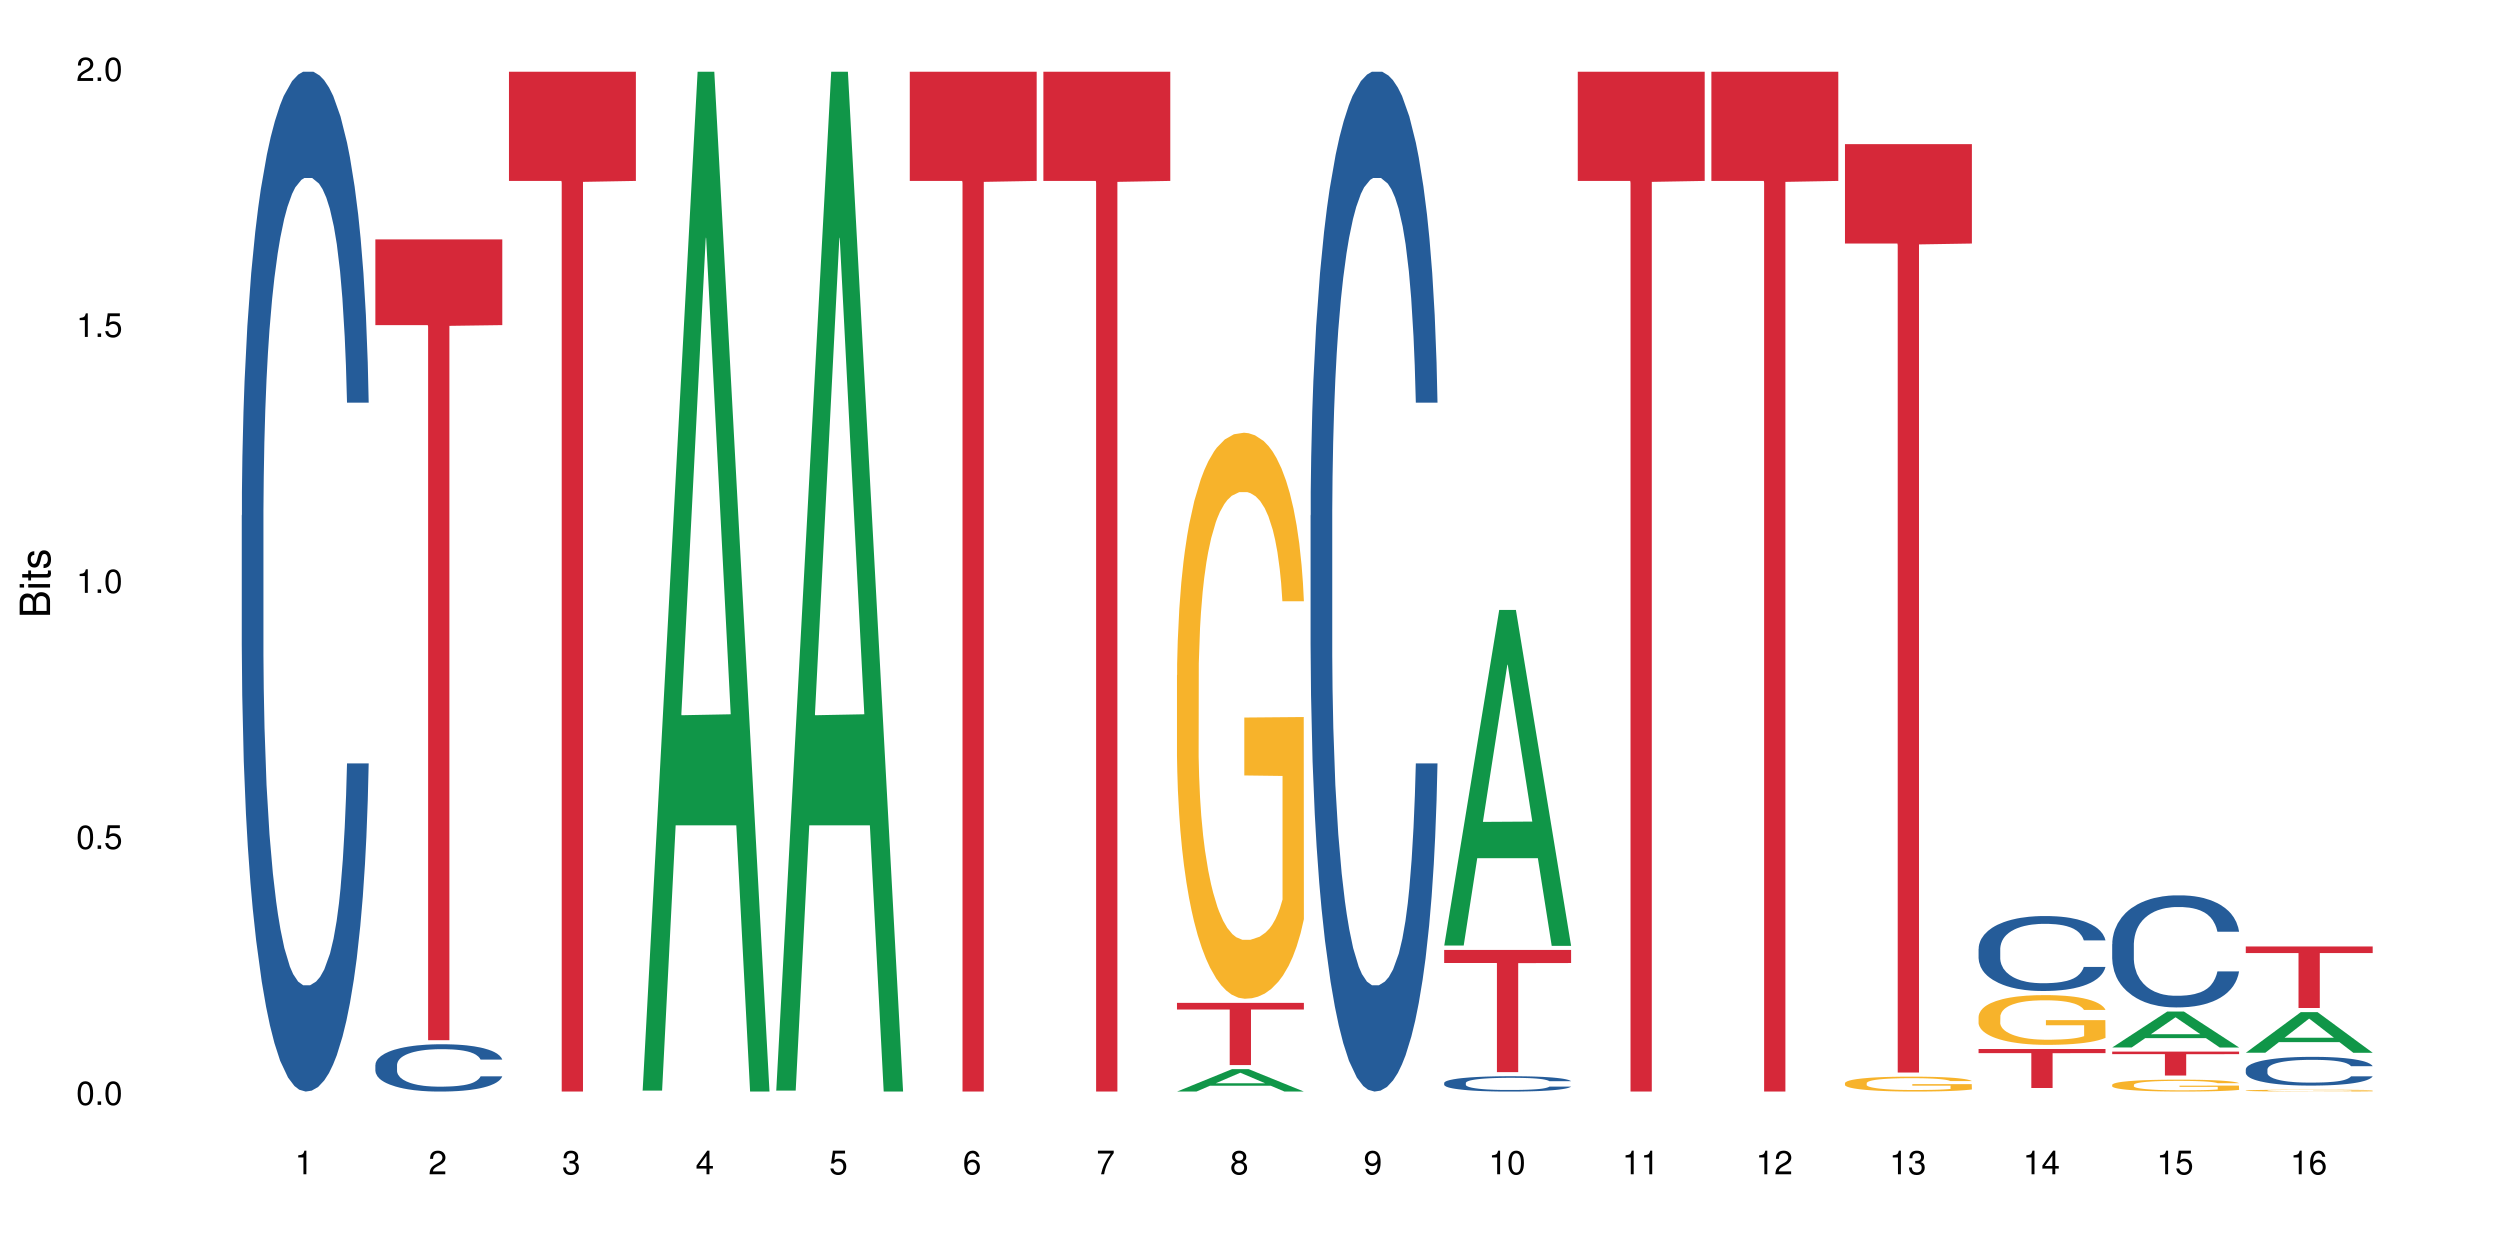 <?xml version="1.0" encoding="UTF-8"?>
<svg xmlns="http://www.w3.org/2000/svg" xmlns:xlink="http://www.w3.org/1999/xlink" width="720pt" height="360pt" viewBox="0 0 720 360" version="1.1">
<defs>
<g>
<symbol overflow="visible" id="glyph0-0">
<path style="stroke:none;" d=""/>
</symbol>
<symbol overflow="visible" id="glyph0-1">
<path style="stroke:none;" d="M 2.641 -6.797 C 2 -6.797 1.422 -6.531 1.078 -6.047 C 0.641 -5.453 0.406 -4.547 0.406 -3.297 C 0.406 -1 1.188 0.219 2.641 0.219 C 4.078 0.219 4.859 -1 4.859 -3.234 C 4.859 -4.562 4.656 -5.438 4.203 -6.047 C 3.844 -6.531 3.281 -6.797 2.641 -6.797 Z M 2.641 -6.047 C 3.547 -6.047 4 -5.125 4 -3.312 C 4 -1.375 3.562 -0.484 2.625 -0.484 C 1.734 -0.484 1.281 -1.422 1.281 -3.281 C 1.281 -5.141 1.734 -6.047 2.641 -6.047 Z M 2.641 -6.047 "/>
</symbol>
<symbol overflow="visible" id="glyph0-2">
<path style="stroke:none;" d="M 1.828 -1 L 0.828 -1 L 0.828 0 L 1.828 0 Z M 1.828 -1 "/>
</symbol>
<symbol overflow="visible" id="glyph0-3">
<path style="stroke:none;" d="M 4.562 -6.797 L 1.062 -6.797 L 0.547 -3.094 L 1.328 -3.094 C 1.719 -3.562 2.047 -3.734 2.578 -3.734 C 3.484 -3.734 4.062 -3.109 4.062 -2.094 C 4.062 -1.125 3.484 -0.531 2.578 -0.531 C 1.828 -0.531 1.375 -0.906 1.188 -1.672 L 0.328 -1.672 C 0.453 -1.109 0.547 -0.844 0.75 -0.594 C 1.125 -0.078 1.828 0.219 2.594 0.219 C 3.969 0.219 4.922 -0.781 4.922 -2.219 C 4.922 -3.562 4.031 -4.484 2.719 -4.484 C 2.25 -4.484 1.859 -4.359 1.469 -4.062 L 1.734 -5.969 L 4.562 -5.969 Z M 4.562 -6.797 "/>
</symbol>
<symbol overflow="visible" id="glyph0-4">
<path style="stroke:none;" d="M 2.484 -4.844 L 2.484 0 L 3.328 0 L 3.328 -6.797 L 2.766 -6.797 C 2.469 -5.75 2.281 -5.609 0.984 -5.453 L 0.984 -4.844 Z M 2.484 -4.844 "/>
</symbol>
<symbol overflow="visible" id="glyph0-5">
<path style="stroke:none;" d="M 4.859 -0.828 L 1.281 -0.828 C 1.359 -1.391 1.672 -1.75 2.5 -2.234 L 3.469 -2.75 C 4.406 -3.266 4.906 -3.969 4.906 -4.812 C 4.906 -5.375 4.672 -5.906 4.266 -6.266 C 3.859 -6.625 3.375 -6.797 2.719 -6.797 C 1.859 -6.797 1.219 -6.5 0.844 -5.922 C 0.609 -5.562 0.5 -5.125 0.484 -4.438 L 1.328 -4.438 C 1.359 -4.906 1.406 -5.188 1.531 -5.406 C 1.75 -5.812 2.188 -6.062 2.703 -6.062 C 3.469 -6.062 4.031 -5.516 4.031 -4.781 C 4.031 -4.25 3.719 -3.797 3.125 -3.438 L 2.234 -2.938 C 0.812 -2.141 0.406 -1.5 0.328 0 L 4.859 0 Z M 4.859 -0.828 "/>
</symbol>
<symbol overflow="visible" id="glyph0-6">
<path style="stroke:none;" d="M 2.125 -3.125 L 2.578 -3.125 C 3.516 -3.125 3.984 -2.703 3.984 -1.891 C 3.984 -1.031 3.469 -0.531 2.578 -0.531 C 1.656 -0.531 1.203 -0.984 1.156 -1.969 L 0.312 -1.969 C 0.344 -1.422 0.438 -1.078 0.609 -0.766 C 0.953 -0.109 1.625 0.219 2.547 0.219 C 3.953 0.219 4.859 -0.609 4.859 -1.906 C 4.859 -2.766 4.516 -3.25 3.703 -3.516 C 4.344 -3.766 4.656 -4.25 4.656 -4.938 C 4.656 -6.109 3.875 -6.797 2.578 -6.797 C 1.203 -6.797 0.484 -6.047 0.453 -4.609 L 1.297 -4.609 C 1.312 -5.016 1.344 -5.25 1.453 -5.453 C 1.641 -5.828 2.062 -6.062 2.594 -6.062 C 3.344 -6.062 3.797 -5.625 3.797 -4.906 C 3.797 -4.422 3.609 -4.141 3.25 -3.984 C 3.016 -3.891 2.719 -3.844 2.125 -3.844 Z M 2.125 -3.125 "/>
</symbol>
<symbol overflow="visible" id="glyph0-7">
<path style="stroke:none;" d="M 3.141 -1.625 L 3.141 0 L 3.984 0 L 3.984 -1.625 L 4.984 -1.625 L 4.984 -2.391 L 3.984 -2.391 L 3.984 -6.797 L 3.359 -6.797 L 0.266 -2.516 L 0.266 -1.625 Z M 3.141 -2.391 L 1 -2.391 L 3.141 -5.359 Z M 3.141 -2.391 "/>
</symbol>
<symbol overflow="visible" id="glyph0-8">
<path style="stroke:none;" d="M 4.781 -5.031 C 4.609 -6.141 3.891 -6.797 2.844 -6.797 C 2.094 -6.797 1.422 -6.438 1.031 -5.828 C 0.609 -5.172 0.406 -4.344 0.406 -3.094 C 0.406 -1.953 0.578 -1.234 0.984 -0.625 C 1.359 -0.078 1.953 0.219 2.703 0.219 C 3.984 0.219 4.922 -0.734 4.922 -2.078 C 4.922 -3.344 4.062 -4.234 2.844 -4.234 C 2.172 -4.234 1.641 -3.969 1.281 -3.469 C 1.281 -5.125 1.828 -6.047 2.797 -6.047 C 3.391 -6.047 3.797 -5.672 3.938 -5.031 Z M 2.734 -3.484 C 3.547 -3.484 4.062 -2.922 4.062 -2 C 4.062 -1.156 3.484 -0.531 2.703 -0.531 C 1.922 -0.531 1.328 -1.188 1.328 -2.047 C 1.328 -2.891 1.906 -3.484 2.734 -3.484 Z M 2.734 -3.484 "/>
</symbol>
<symbol overflow="visible" id="glyph0-9">
<path style="stroke:none;" d="M 4.984 -6.797 L 0.438 -6.797 L 0.438 -5.969 L 4.109 -5.969 C 2.5 -3.656 1.828 -2.234 1.328 0 L 2.219 0 C 2.594 -2.172 3.453 -4.047 4.984 -6.094 Z M 4.984 -6.797 "/>
</symbol>
<symbol overflow="visible" id="glyph0-10">
<path style="stroke:none;" d="M 3.75 -3.578 C 4.453 -4 4.688 -4.344 4.688 -4.984 C 4.688 -6.047 3.844 -6.797 2.641 -6.797 C 1.438 -6.797 0.594 -6.047 0.594 -4.984 C 0.594 -4.359 0.828 -4.016 1.516 -3.578 C 0.734 -3.203 0.359 -2.641 0.359 -1.891 C 0.359 -0.641 1.297 0.219 2.641 0.219 C 3.984 0.219 4.922 -0.641 4.922 -1.875 C 4.922 -2.641 4.531 -3.203 3.75 -3.578 Z M 2.641 -6.047 C 3.359 -6.047 3.812 -5.625 3.812 -4.969 C 3.812 -4.344 3.344 -3.922 2.641 -3.922 C 1.922 -3.922 1.453 -4.344 1.453 -4.984 C 1.453 -5.625 1.922 -6.047 2.641 -6.047 Z M 2.641 -3.203 C 3.484 -3.203 4.062 -2.672 4.062 -1.875 C 4.062 -1.062 3.484 -0.531 2.625 -0.531 C 1.797 -0.531 1.219 -1.078 1.219 -1.875 C 1.219 -2.672 1.797 -3.203 2.641 -3.203 Z M 2.641 -3.203 "/>
</symbol>
<symbol overflow="visible" id="glyph0-11">
<path style="stroke:none;" d="M 0.516 -1.547 C 0.672 -0.438 1.406 0.219 2.438 0.219 C 3.188 0.219 3.859 -0.141 4.266 -0.75 C 4.688 -1.406 4.891 -2.25 4.891 -3.484 C 4.891 -4.625 4.703 -5.359 4.312 -5.953 C 3.938 -6.5 3.344 -6.797 2.594 -6.797 C 1.297 -6.797 0.359 -5.844 0.359 -4.516 C 0.359 -3.25 1.234 -2.344 2.453 -2.344 C 3.094 -2.344 3.562 -2.578 4.016 -3.109 C 4 -1.453 3.469 -0.531 2.5 -0.531 C 1.906 -0.531 1.484 -0.906 1.359 -1.547 Z M 2.578 -6.062 C 3.375 -6.062 3.969 -5.406 3.969 -4.531 C 3.969 -3.688 3.375 -3.094 2.547 -3.094 C 1.734 -3.094 1.234 -3.672 1.234 -4.578 C 1.234 -5.438 1.797 -6.062 2.578 -6.062 Z M 2.578 -6.062 "/>
</symbol>
<symbol overflow="visible" id="glyph1-0">
<path style="stroke:none;" d=""/>
</symbol>
<symbol overflow="visible" id="glyph1-1">
<path style="stroke:none;" d="M 0 -0.953 L 0 -4.891 C 0 -5.719 -0.234 -6.344 -0.734 -6.797 C -1.188 -7.234 -1.812 -7.469 -2.5 -7.469 C -3.547 -7.469 -4.188 -7 -4.625 -5.875 C -4.984 -6.672 -5.641 -7.094 -6.531 -7.094 C -7.156 -7.094 -7.734 -6.859 -8.141 -6.391 C -8.562 -5.938 -8.75 -5.344 -8.75 -4.5 L -8.75 -0.953 Z M -4.984 -2.062 L -7.766 -2.062 L -7.766 -4.219 C -7.766 -4.844 -7.688 -5.203 -7.453 -5.5 C -7.219 -5.812 -6.859 -5.969 -6.375 -5.969 C -5.906 -5.969 -5.531 -5.812 -5.297 -5.5 C -5.062 -5.203 -4.984 -4.844 -4.984 -4.219 Z M -0.984 -2.062 L -4 -2.062 L -4 -4.781 C -4 -5.328 -3.859 -5.688 -3.578 -5.953 C -3.297 -6.219 -2.922 -6.359 -2.484 -6.359 C -2.062 -6.359 -1.688 -6.219 -1.406 -5.953 C -1.109 -5.688 -0.984 -5.328 -0.984 -4.781 Z M -0.984 -2.062 "/>
</symbol>
<symbol overflow="visible" id="glyph1-2">
<path style="stroke:none;" d="M -6.281 -1.797 L -6.281 -0.797 L 0 -0.797 L 0 -1.797 Z M -8.75 -1.797 L -8.75 -0.797 L -7.484 -0.797 L -7.484 -1.797 Z M -8.75 -1.797 "/>
</symbol>
<symbol overflow="visible" id="glyph1-3">
<path style="stroke:none;" d="M -6.281 -3.047 L -6.281 -2.016 L -8.016 -2.016 L -8.016 -1.016 L -6.281 -1.016 L -6.281 -0.172 L -5.469 -0.172 L -5.469 -1.016 L -0.719 -1.016 C -0.078 -1.016 0.281 -1.453 0.281 -2.234 C 0.281 -2.469 0.25 -2.719 0.188 -3.047 L -0.641 -3.047 C -0.609 -2.922 -0.594 -2.766 -0.594 -2.562 C -0.594 -2.141 -0.719 -2.016 -1.156 -2.016 L -5.469 -2.016 L -5.469 -3.047 Z M -6.281 -3.047 "/>
</symbol>
<symbol overflow="visible" id="glyph1-4">
<path style="stroke:none;" d="M -4.531 -5.25 C -5.766 -5.25 -6.469 -4.422 -6.469 -2.969 C -6.469 -1.516 -5.719 -0.562 -4.547 -0.562 C -3.562 -0.562 -3.094 -1.062 -2.734 -2.562 L -2.516 -3.484 C -2.344 -4.188 -2.094 -4.469 -1.625 -4.469 C -1.047 -4.469 -0.641 -3.875 -0.641 -3 C -0.641 -2.453 -0.797 -2 -1.062 -1.75 C -1.25 -1.594 -1.422 -1.531 -1.875 -1.469 L -1.875 -0.406 C -0.422 -0.453 0.281 -1.266 0.281 -2.922 C 0.281 -4.5 -0.5 -5.516 -1.719 -5.516 C -2.656 -5.516 -3.172 -4.984 -3.469 -3.734 L -3.703 -2.766 C -3.891 -1.953 -4.156 -1.609 -4.594 -1.609 C -5.172 -1.609 -5.547 -2.125 -5.547 -2.938 C -5.547 -3.75 -5.203 -4.172 -4.531 -4.203 Z M -4.531 -5.25 "/>
</symbol>
</g>
</defs>
<g id="surface26070">
<rect x="0" y="0" width="720" height="360" style="fill:rgb(100%,100%,100%);fill-opacity:1;stroke:none;"/>
<path style=" stroke:none;fill-rule:nonzero;fill:rgb(14.51%,36.078%,60%);fill-opacity:1;" d="M 69.629 148.457 L 69.676 148.188 L 69.676 141.742 L 69.809 131.543 L 70.121 118.656 L 70.434 109.797 L 71.234 93.957 L 72.348 78.652 L 73.508 66.84 L 74.355 59.859 L 75.113 54.492 L 76.852 44.559 L 77.965 39.457 L 79.168 34.891 L 80.641 30.328 L 81.711 27.645 L 84.117 23.348 L 85.898 21.469 L 87.281 20.664 L 90.27 20.664 L 92.051 21.738 L 93.344 23.078 L 94.77 25.227 L 95.973 27.645 L 98.07 33.551 L 99.941 41.066 L 100.789 45.363 L 102.125 53.684 L 103.152 61.738 L 103.863 68.719 L 104.668 78.652 L 105.379 90.734 L 105.914 104.426 L 106.184 115.969 L 99.941 115.969 L 99.629 105.23 L 99.273 96.91 L 98.605 85.902 L 97.938 78.117 L 97 70.332 L 96.152 65.23 L 94.992 60.129 L 93.969 56.906 L 92.898 54.492 L 91.875 52.879 L 89.91 51.27 L 87.637 51.27 L 86.793 51.805 L 85.055 53.953 L 84.117 55.832 L 82.781 59.59 L 81.844 63.082 L 80.73 68.449 L 79.973 73.016 L 79.035 79.996 L 78.367 86.172 L 77.609 95.031 L 77.164 101.742 L 76.762 109.258 L 76.406 118.117 L 76.137 127.516 L 75.961 137.449 L 75.871 147.113 L 75.871 188.727 L 75.961 198.391 L 76.184 209.668 L 76.762 226.043 L 77.609 240.273 L 78.59 251.547 L 79.527 259.602 L 80.059 263.359 L 80.773 267.656 L 81.887 273.027 L 83.492 278.395 L 84.43 280.543 L 85.855 282.691 L 87.328 283.766 L 89.289 283.766 L 91.027 282.691 L 92.184 281.348 L 93.391 279.199 L 95.039 274.637 L 96.062 270.34 L 96.953 265.242 L 97.625 260.141 L 98.07 255.844 L 98.738 247.52 L 99.273 238.395 L 99.676 228.996 L 99.941 219.867 L 106.184 219.867 L 105.914 230.609 L 105.516 241.078 L 105.113 248.863 L 104.488 258.262 L 103.773 266.582 L 102.75 275.98 L 101.902 282.152 L 100.789 288.867 L 99.762 293.969 L 98.648 298.531 L 97 303.898 L 95.93 306.586 L 94.77 309 L 93.391 311.148 L 91.648 313.027 L 89.777 314.102 L 88.039 314.371 L 86.168 313.832 L 84.785 312.762 L 82.957 310.344 L 80.684 305.512 L 79.035 300.41 L 77.742 295.309 L 76.629 289.941 L 75.379 282.691 L 73.773 270.879 L 72.793 261.75 L 72.125 254.234 L 71.367 243.762 L 70.832 234.367 L 70.207 219.332 L 69.762 200.27 L 69.629 185.504 Z M 69.629 148.457 "/>
<path style=" stroke:none;fill-rule:nonzero;fill:rgb(14.51%,36.078%,60%);fill-opacity:1;" d="M 108.105 306.68 L 108.152 306.668 L 108.152 306.367 L 108.285 305.895 L 108.598 305.297 L 108.91 304.887 L 109.711 304.152 L 110.824 303.441 L 111.984 302.895 L 112.832 302.57 L 113.59 302.32 L 115.328 301.863 L 116.441 301.625 L 117.645 301.414 L 119.117 301.203 L 120.188 301.078 L 122.594 300.879 L 124.375 300.793 L 125.758 300.754 L 128.746 300.754 L 130.527 300.805 L 131.82 300.867 L 133.246 300.965 L 134.453 301.078 L 136.547 301.352 L 138.418 301.699 L 139.266 301.898 L 140.602 302.285 L 141.629 302.656 L 142.34 302.98 L 143.145 303.441 L 143.855 304.004 L 144.391 304.637 L 144.66 305.172 L 138.418 305.172 L 138.105 304.676 L 137.75 304.289 L 137.082 303.777 L 136.414 303.418 L 135.477 303.055 L 134.629 302.82 L 133.469 302.582 L 132.445 302.434 L 131.375 302.32 L 130.352 302.246 L 128.391 302.172 L 126.117 302.172 L 125.27 302.199 L 123.531 302.297 L 122.594 302.383 L 121.258 302.559 L 120.32 302.719 L 119.207 302.969 L 118.449 303.18 L 117.512 303.504 L 116.844 303.789 L 116.086 304.203 L 115.641 304.512 L 115.238 304.859 L 114.883 305.273 L 114.613 305.707 L 114.438 306.168 L 114.348 306.617 L 114.348 308.547 L 114.438 308.992 L 114.66 309.516 L 115.238 310.277 L 116.086 310.934 L 117.066 311.457 L 118.004 311.832 L 118.539 312.004 L 119.25 312.203 L 120.363 312.453 L 121.969 312.703 L 122.906 312.801 L 124.332 312.902 L 125.805 312.953 L 127.766 312.953 L 129.504 312.902 L 130.664 312.84 L 131.867 312.738 L 133.516 312.527 L 134.539 312.328 L 135.434 312.094 L 136.102 311.855 L 136.547 311.656 L 137.215 311.27 L 137.75 310.848 L 138.152 310.414 L 138.418 309.988 L 144.66 309.988 L 144.391 310.488 L 143.992 310.973 L 143.59 311.332 L 142.965 311.77 L 142.254 312.156 L 141.227 312.59 L 140.379 312.879 L 139.266 313.188 L 138.242 313.426 L 137.125 313.637 L 135.477 313.887 L 134.406 314.008 L 133.246 314.121 L 131.867 314.223 L 130.129 314.309 L 128.254 314.359 L 126.516 314.371 L 124.645 314.348 L 123.262 314.297 L 121.434 314.184 L 119.16 313.961 L 117.512 313.723 L 116.219 313.488 L 115.105 313.238 L 113.855 312.902 L 112.254 312.355 L 111.27 311.93 L 110.602 311.582 L 109.844 311.098 L 109.309 310.66 L 108.688 309.965 L 108.238 309.082 L 108.105 308.395 Z M 108.105 306.68 "/>
<path style=" stroke:none;fill-rule:nonzero;fill:rgb(83.922%,15.686%,22.353%);fill-opacity:1;" d="M 108.105 68.941 L 144.66 68.941 L 144.66 93.629 L 129.426 93.848 L 129.426 299.574 L 123.297 299.574 L 123.297 94.062 L 123.207 93.629 L 108.105 93.629 Z M 108.105 68.941 "/>
<path style=" stroke:none;fill-rule:nonzero;fill:rgb(83.922%,15.686%,22.353%);fill-opacity:1;" d="M 146.582 20.664 L 183.137 20.664 L 183.137 52.102 L 167.902 52.379 L 167.902 314.371 L 161.773 314.371 L 161.773 52.652 L 161.684 52.102 L 146.582 52.102 Z M 146.582 20.664 "/>
<path style=" stroke:none;fill-rule:nonzero;fill:rgb(6.275%,58.824%,28.235%);fill-opacity:1;" d="M 185.059 314.094 L 185.098 313.82 L 200.914 20.664 L 205.719 20.664 L 221.613 314.371 L 216.027 314.371 L 212.047 237.703 L 194.59 237.703 L 190.684 314.094 L 185.059 314.094 L 196.27 205.988 L 210.445 205.711 L 203.375 68.648 L 203.297 68.375 L 203.219 69.199 L 196.23 205.711 L 196.27 205.988 Z M 185.059 314.094 "/>
<path style=" stroke:none;fill-rule:nonzero;fill:rgb(6.275%,58.824%,28.235%);fill-opacity:1;" d="M 223.539 314.094 L 223.578 313.82 L 239.391 20.664 L 244.195 20.664 L 260.09 314.371 L 254.504 314.371 L 250.523 237.703 L 233.066 237.703 L 229.16 314.094 L 223.539 314.094 L 234.746 205.988 L 248.922 205.711 L 241.852 68.648 L 241.773 68.375 L 241.695 69.199 L 234.707 205.711 L 234.746 205.988 Z M 223.539 314.094 "/>
<path style=" stroke:none;fill-rule:nonzero;fill:rgb(83.922%,15.686%,22.353%);fill-opacity:1;" d="M 262.016 20.664 L 298.566 20.664 L 298.566 52.102 L 283.332 52.379 L 283.332 314.371 L 277.203 314.371 L 277.203 52.652 L 277.113 52.102 L 262.016 52.102 Z M 262.016 20.664 "/>
<path style=" stroke:none;fill-rule:nonzero;fill:rgb(83.922%,15.686%,22.353%);fill-opacity:1;" d="M 300.492 20.664 L 337.043 20.664 L 337.043 52.102 L 321.809 52.379 L 321.809 314.371 L 315.68 314.371 L 315.68 52.652 L 315.594 52.102 L 300.492 52.102 Z M 300.492 20.664 "/>
<path style=" stroke:none;fill-rule:nonzero;fill:rgb(6.275%,58.824%,28.235%);fill-opacity:1;" d="M 338.969 314.363 L 339.008 314.359 L 354.824 307.914 L 359.625 307.914 L 375.52 314.371 L 369.938 314.371 L 365.953 312.684 L 348.496 312.684 L 344.59 314.363 L 338.969 314.363 L 350.176 311.988 L 364.352 311.98 L 357.285 308.969 L 357.207 308.961 L 357.129 308.98 L 350.137 311.98 L 350.176 311.988 Z M 338.969 314.363 "/>
<path style=" stroke:none;fill-rule:nonzero;fill:rgb(96.863%,70.196%,16.863%);fill-opacity:1;" d="M 338.969 194.445 L 339.012 194.297 L 339.012 191.316 L 339.191 184.617 L 339.637 175.387 L 340.215 167.797 L 340.84 161.84 L 341.242 158.715 L 341.91 154.25 L 342.488 150.973 L 343.961 144.273 L 345.832 138.02 L 346.859 135.34 L 348.016 132.809 L 349.668 129.98 L 350.426 128.938 L 352.742 126.559 L 355.371 125.07 L 358.27 124.621 L 359.605 124.77 L 361.434 125.367 L 363.93 127.004 L 365.359 128.492 L 366.473 129.98 L 367.633 131.918 L 369.059 134.895 L 370.395 138.469 L 371.465 142.039 L 372.535 146.508 L 373.426 151.27 L 374.184 156.48 L 374.852 162.734 L 375.254 167.945 L 375.52 173.156 L 369.324 173.156 L 368.969 167.945 L 368.566 163.926 L 367.898 159.012 L 367.23 155.438 L 366.562 152.609 L 365.312 148.738 L 364.242 146.359 L 362.906 144.273 L 361.613 142.934 L 360.141 142.039 L 359.25 141.742 L 356.887 141.742 L 354.75 142.785 L 353.5 143.977 L 352.609 145.168 L 351.359 147.398 L 350.602 149.188 L 350.156 150.379 L 348.82 154.992 L 347.93 159.16 L 347.438 161.988 L 346.812 166.457 L 346.367 170.477 L 345.879 176.43 L 345.609 180.898 L 345.254 191.02 L 345.207 217.816 L 345.344 223.477 L 345.609 229.578 L 345.965 234.938 L 346.5 240.598 L 347.035 244.914 L 347.973 250.719 L 348.773 254.59 L 349.398 257.121 L 350.602 261.141 L 351.094 262.48 L 352.254 265.16 L 353.457 267.246 L 354.926 269.031 L 356.043 269.926 L 357.824 270.668 L 360.098 270.668 L 362.773 269.777 L 364.465 268.586 L 365.625 267.395 L 366.383 266.352 L 367.32 264.715 L 367.988 263.227 L 368.613 261.586 L 369.371 259.055 L 369.371 223.477 L 358.359 223.328 L 358.359 206.652 L 375.477 206.504 L 375.52 264.715 L 374.586 268.734 L 373.426 272.605 L 372.312 275.582 L 371.152 278.113 L 369.504 280.941 L 368.168 282.727 L 366.117 284.812 L 364.242 286.152 L 362.281 287.047 L 360.543 287.492 L 358.492 287.641 L 356.664 287.344 L 354.703 286.449 L 353.145 285.258 L 351.719 283.77 L 350.289 281.836 L 348.508 278.707 L 347.348 276.176 L 346.145 273.051 L 344.941 269.328 L 343.871 265.309 L 343.16 262.184 L 342.445 258.609 L 341.688 254.145 L 340.973 249.082 L 340.438 244.465 L 339.949 239.258 L 339.594 234.344 L 339.234 227.645 L 339.059 222.285 L 338.969 217.668 Z M 338.969 194.445 "/>
<path style=" stroke:none;fill-rule:nonzero;fill:rgb(83.922%,15.686%,22.353%);fill-opacity:1;" d="M 338.969 288.82 L 375.52 288.82 L 375.52 290.738 L 360.285 290.754 L 360.285 306.734 L 354.156 306.734 L 354.156 290.77 L 354.07 290.738 L 338.969 290.738 Z M 338.969 288.82 "/>
<path style=" stroke:none;fill-rule:nonzero;fill:rgb(14.51%,36.078%,60%);fill-opacity:1;" d="M 377.445 148.457 L 377.488 148.188 L 377.488 141.742 L 377.625 131.543 L 377.934 118.656 L 378.246 109.797 L 379.051 93.957 L 380.164 78.652 L 381.324 66.84 L 382.172 59.859 L 382.93 54.492 L 384.668 44.559 L 385.781 39.457 L 386.984 34.891 L 388.457 30.328 L 389.527 27.645 L 391.934 23.348 L 393.715 21.469 L 395.098 20.664 L 398.086 20.664 L 399.867 21.738 L 401.16 23.078 L 402.586 25.227 L 403.789 27.645 L 405.887 33.551 L 407.758 41.066 L 408.605 45.363 L 409.941 53.684 L 410.969 61.738 L 411.68 68.719 L 412.484 78.652 L 413.195 90.734 L 413.73 104.426 L 414 115.969 L 407.758 115.969 L 407.445 105.23 L 407.09 96.91 L 406.422 85.902 L 405.75 78.117 L 404.816 70.332 L 403.969 65.23 L 402.809 60.129 L 401.785 56.906 L 400.715 54.492 L 399.688 52.879 L 397.727 51.27 L 395.453 51.27 L 394.605 51.805 L 392.867 53.953 L 391.934 55.832 L 390.594 59.59 L 389.66 63.082 L 388.543 68.449 L 387.785 73.016 L 386.852 79.996 L 386.184 86.172 L 385.426 95.031 L 384.98 101.742 L 384.578 109.258 L 384.223 118.117 L 383.953 127.516 L 383.773 137.449 L 383.688 147.113 L 383.688 188.727 L 383.773 198.391 L 383.996 209.668 L 384.578 226.043 L 385.426 240.273 L 386.406 251.547 L 387.34 259.602 L 387.875 263.359 L 388.59 267.656 L 389.703 273.027 L 391.309 278.395 L 392.246 280.543 L 393.672 282.691 L 395.141 283.766 L 397.105 283.766 L 398.844 282.691 L 400 281.348 L 401.203 279.199 L 402.855 274.637 L 403.879 270.34 L 404.77 265.242 L 405.441 260.141 L 405.887 255.844 L 406.555 247.52 L 407.09 238.395 L 407.488 228.996 L 407.758 219.867 L 414 219.867 L 413.73 230.609 L 413.328 241.078 L 412.93 248.863 L 412.305 258.262 L 411.59 266.582 L 410.566 275.98 L 409.719 282.152 L 408.605 288.867 L 407.578 293.969 L 406.465 298.531 L 404.816 303.898 L 403.746 306.586 L 402.586 309 L 401.203 311.148 L 399.465 313.027 L 397.594 314.102 L 395.855 314.371 L 393.984 313.832 L 392.602 312.762 L 390.773 310.344 L 388.5 305.512 L 386.852 300.41 L 385.559 295.309 L 384.445 289.941 L 383.195 282.691 L 381.59 270.879 L 380.609 261.75 L 379.941 254.234 L 379.184 243.762 L 378.648 234.367 L 378.023 219.332 L 377.578 200.27 L 377.445 185.504 Z M 377.445 148.457 "/>
<path style=" stroke:none;fill-rule:nonzero;fill:rgb(6.275%,58.824%,28.235%);fill-opacity:1;" d="M 415.922 272.312 L 415.961 272.223 L 431.777 175.664 L 436.582 175.664 L 452.477 272.402 L 446.891 272.402 L 442.906 247.152 L 425.449 247.152 L 421.547 272.312 L 415.922 272.312 L 427.129 236.703 L 441.305 236.613 L 434.238 191.469 L 434.16 191.379 L 434.082 191.648 L 427.09 236.613 L 427.129 236.703 Z M 415.922 272.312 "/>
<path style=" stroke:none;fill-rule:nonzero;fill:rgb(14.51%,36.078%,60%);fill-opacity:1;" d="M 415.922 311.875 L 415.965 311.871 L 415.965 311.773 L 416.102 311.621 L 416.414 311.43 L 416.723 311.293 L 417.527 311.059 L 418.641 310.828 L 419.801 310.648 L 420.648 310.543 L 421.406 310.465 L 423.145 310.312 L 424.258 310.238 L 425.461 310.168 L 426.934 310.102 L 428.004 310.059 L 430.41 309.996 L 432.191 309.965 L 433.574 309.953 L 436.562 309.953 L 438.344 309.973 L 439.637 309.992 L 441.062 310.023 L 442.266 310.059 L 444.363 310.148 L 446.234 310.262 L 447.082 310.324 L 448.418 310.453 L 449.445 310.574 L 450.156 310.676 L 450.961 310.828 L 451.672 311.008 L 452.207 311.215 L 452.477 311.387 L 446.234 311.387 L 445.922 311.227 L 445.566 311.102 L 444.898 310.938 L 444.227 310.82 L 443.293 310.703 L 442.445 310.625 L 441.285 310.547 L 440.262 310.5 L 439.191 310.465 L 438.164 310.438 L 436.203 310.414 L 433.93 310.414 L 433.086 310.422 L 431.348 310.457 L 430.41 310.484 L 429.074 310.539 L 428.137 310.594 L 427.023 310.672 L 426.266 310.742 L 425.328 310.848 L 424.66 310.941 L 423.902 311.074 L 423.457 311.172 L 423.055 311.285 L 422.699 311.422 L 422.43 311.562 L 422.254 311.711 L 422.164 311.855 L 422.164 312.48 L 422.254 312.625 L 422.477 312.797 L 423.055 313.043 L 423.902 313.258 L 424.883 313.426 L 425.816 313.547 L 426.352 313.605 L 427.066 313.668 L 428.18 313.75 L 429.785 313.828 L 430.723 313.863 L 432.148 313.895 L 433.621 313.91 L 435.582 313.91 L 437.32 313.895 L 438.477 313.875 L 439.68 313.844 L 441.332 313.773 L 442.355 313.707 L 443.246 313.633 L 443.918 313.555 L 444.363 313.492 L 445.031 313.367 L 445.566 313.227 L 445.969 313.086 L 446.234 312.949 L 452.477 312.949 L 452.207 313.109 L 451.805 313.27 L 451.406 313.387 L 450.781 313.527 L 450.066 313.652 L 449.043 313.793 L 448.195 313.887 L 447.082 313.988 L 446.055 314.062 L 444.941 314.133 L 443.293 314.215 L 442.223 314.254 L 441.062 314.289 L 439.68 314.32 L 437.941 314.352 L 436.07 314.367 L 434.332 314.371 L 432.461 314.363 L 431.078 314.348 L 429.25 314.309 L 426.977 314.238 L 425.328 314.16 L 424.035 314.086 L 422.922 314.004 L 421.672 313.895 L 420.066 313.715 L 419.086 313.578 L 418.418 313.465 L 417.66 313.309 L 417.125 313.168 L 416.5 312.941 L 416.055 312.656 L 415.922 312.434 Z M 415.922 311.875 "/>
<path style=" stroke:none;fill-rule:nonzero;fill:rgb(83.922%,15.686%,22.353%);fill-opacity:1;" d="M 415.922 273.582 L 452.477 273.582 L 452.477 277.352 L 437.242 277.383 L 437.242 308.773 L 431.113 308.773 L 431.113 277.418 L 431.023 277.352 L 415.922 277.352 Z M 415.922 273.582 "/>
<path style=" stroke:none;fill-rule:nonzero;fill:rgb(83.922%,15.686%,22.353%);fill-opacity:1;" d="M 454.398 20.664 L 490.953 20.664 L 490.953 52.102 L 475.719 52.379 L 475.719 314.371 L 469.59 314.371 L 469.59 52.652 L 469.5 52.102 L 454.398 52.102 Z M 454.398 20.664 "/>
<path style=" stroke:none;fill-rule:nonzero;fill:rgb(83.922%,15.686%,22.353%);fill-opacity:1;" d="M 492.875 20.664 L 529.43 20.664 L 529.43 52.102 L 514.195 52.379 L 514.195 314.371 L 508.066 314.371 L 508.066 52.652 L 507.977 52.102 L 492.875 52.102 Z M 492.875 20.664 "/>
<path style=" stroke:none;fill-rule:nonzero;fill:rgb(96.863%,70.196%,16.863%);fill-opacity:1;" d="M 531.352 311.91 L 531.398 311.906 L 531.398 311.828 L 531.574 311.652 L 532.023 311.41 L 532.602 311.207 L 533.227 311.051 L 533.625 310.969 L 534.297 310.852 L 534.875 310.766 L 536.344 310.59 L 538.219 310.422 L 539.242 310.352 L 540.402 310.285 L 542.051 310.211 L 542.809 310.184 L 545.129 310.121 L 547.758 310.082 L 550.656 310.07 L 551.992 310.074 L 553.82 310.09 L 556.316 310.133 L 557.742 310.172 L 558.855 310.211 L 560.016 310.262 L 561.441 310.34 L 562.781 310.434 L 563.852 310.527 L 564.918 310.648 L 565.812 310.773 L 566.57 310.91 L 567.238 311.074 L 567.637 311.211 L 567.906 311.352 L 561.711 311.352 L 561.352 311.211 L 560.953 311.105 L 560.285 310.977 L 559.613 310.883 L 558.945 310.809 L 557.699 310.707 L 556.629 310.645 L 555.289 310.59 L 554 310.551 L 552.527 310.527 L 551.637 310.52 L 549.273 310.52 L 547.133 310.547 L 545.887 310.582 L 544.992 310.613 L 543.746 310.672 L 542.988 310.719 L 542.543 310.75 L 541.203 310.871 L 540.312 310.98 L 539.824 311.055 L 539.199 311.172 L 538.754 311.281 L 538.262 311.438 L 537.996 311.555 L 537.637 311.82 L 537.594 312.527 L 537.727 312.676 L 537.996 312.84 L 538.352 312.98 L 538.887 313.129 L 539.422 313.242 L 540.359 313.398 L 541.16 313.5 L 541.785 313.566 L 542.988 313.672 L 543.477 313.707 L 544.637 313.777 L 545.84 313.832 L 547.312 313.879 L 548.426 313.902 L 550.211 313.922 L 552.484 313.922 L 555.156 313.898 L 556.852 313.867 L 558.012 313.836 L 558.77 313.809 L 559.703 313.766 L 560.371 313.727 L 560.996 313.684 L 561.754 313.617 L 561.754 312.676 L 550.742 312.672 L 550.742 312.234 L 567.863 312.23 L 567.906 313.766 L 566.969 313.871 L 565.812 313.973 L 564.695 314.051 L 563.539 314.121 L 561.887 314.195 L 560.551 314.242 L 558.5 314.297 L 556.629 314.332 L 554.668 314.355 L 552.93 314.367 L 550.879 314.371 L 549.051 314.363 L 547.09 314.34 L 545.527 314.309 L 544.102 314.27 L 542.676 314.219 L 540.891 314.137 L 539.734 314.066 L 538.531 313.984 L 537.328 313.887 L 536.258 313.781 L 535.543 313.699 L 534.828 313.605 L 534.07 313.488 L 533.359 313.352 L 532.824 313.23 L 532.332 313.094 L 531.977 312.965 L 531.621 312.789 L 531.441 312.645 L 531.352 312.523 Z M 531.352 311.91 "/>
<path style=" stroke:none;fill-rule:nonzero;fill:rgb(83.922%,15.686%,22.353%);fill-opacity:1;" d="M 531.352 41.516 L 567.906 41.516 L 567.906 70.137 L 552.672 70.391 L 552.672 308.891 L 546.543 308.891 L 546.543 70.641 L 546.453 70.137 L 531.352 70.137 Z M 531.352 41.516 "/>
<path style=" stroke:none;fill-rule:nonzero;fill:rgb(14.51%,36.078%,60%);fill-opacity:1;" d="M 569.828 273.223 L 569.875 273.203 L 569.875 272.73 L 570.008 271.98 L 570.32 271.031 L 570.633 270.383 L 571.434 269.219 L 572.551 268.094 L 573.707 267.227 L 574.555 266.715 L 575.312 266.32 L 577.051 265.59 L 578.164 265.215 L 579.371 264.879 L 580.84 264.543 L 581.91 264.348 L 584.316 264.031 L 586.102 263.895 L 587.484 263.836 L 590.469 263.836 L 592.254 263.914 L 593.543 264.012 L 594.973 264.168 L 596.176 264.348 L 598.27 264.781 L 600.141 265.332 L 600.988 265.648 L 602.328 266.262 L 603.352 266.852 L 604.066 267.363 L 604.867 268.094 L 605.582 268.98 L 606.117 269.988 L 606.383 270.836 L 600.141 270.836 L 599.832 270.047 L 599.473 269.434 L 598.805 268.625 L 598.137 268.055 L 597.199 267.484 L 596.352 267.109 L 595.195 266.734 L 594.168 266.496 L 593.098 266.32 L 592.074 266.199 L 590.113 266.082 L 587.84 266.082 L 586.992 266.121 L 585.254 266.281 L 584.316 266.418 L 582.98 266.695 L 582.043 266.949 L 580.93 267.344 L 580.172 267.68 L 579.234 268.191 L 578.566 268.645 L 577.809 269.297 L 577.363 269.789 L 576.961 270.344 L 576.605 270.992 L 576.34 271.684 L 576.16 272.414 L 576.07 273.121 L 576.07 276.18 L 576.16 276.891 L 576.383 277.719 L 576.961 278.922 L 577.809 279.965 L 578.789 280.793 L 579.727 281.387 L 580.262 281.664 L 580.973 281.977 L 582.09 282.371 L 583.695 282.766 L 584.629 282.926 L 586.055 283.082 L 587.527 283.16 L 589.488 283.16 L 591.227 283.082 L 592.387 282.984 L 593.59 282.824 L 595.238 282.492 L 596.266 282.176 L 597.156 281.801 L 597.824 281.426 L 598.27 281.109 L 598.938 280.5 L 599.473 279.828 L 599.875 279.137 L 600.141 278.469 L 606.383 278.469 L 606.117 279.258 L 605.715 280.027 L 605.312 280.598 L 604.688 281.289 L 603.977 281.898 L 602.949 282.59 L 602.105 283.043 L 600.988 283.535 L 599.965 283.91 L 598.848 284.246 L 597.199 284.641 L 596.129 284.836 L 594.973 285.016 L 593.59 285.172 L 591.852 285.312 L 589.98 285.391 L 588.242 285.41 L 586.367 285.371 L 584.984 285.293 L 583.16 285.113 L 580.887 284.758 L 579.234 284.383 L 577.941 284.008 L 576.828 283.613 L 575.582 283.082 L 573.977 282.215 L 572.996 281.543 L 572.328 280.992 L 571.57 280.223 L 571.035 279.531 L 570.41 278.43 L 569.965 277.027 L 569.828 275.941 Z M 569.828 273.223 "/>
<path style=" stroke:none;fill-rule:nonzero;fill:rgb(96.863%,70.196%,16.863%);fill-opacity:1;" d="M 569.828 292.73 L 569.875 292.715 L 569.875 292.453 L 570.055 291.863 L 570.5 291.055 L 571.078 290.387 L 571.703 289.863 L 572.102 289.586 L 572.773 289.195 L 573.352 288.906 L 574.824 288.316 L 576.695 287.766 L 577.719 287.531 L 578.879 287.309 L 580.527 287.059 L 581.285 286.969 L 583.605 286.758 L 586.234 286.629 L 589.133 286.59 L 590.469 286.602 L 592.297 286.656 L 594.793 286.797 L 596.219 286.93 L 597.332 287.059 L 598.492 287.23 L 599.918 287.492 L 601.258 287.809 L 602.328 288.121 L 603.395 288.512 L 604.289 288.934 L 605.047 289.391 L 605.715 289.941 L 606.117 290.398 L 606.383 290.855 L 600.188 290.855 L 599.832 290.398 L 599.43 290.047 L 598.762 289.613 L 598.09 289.301 L 597.422 289.051 L 596.176 288.711 L 595.105 288.5 L 593.77 288.316 L 592.477 288.199 L 591.004 288.121 L 590.113 288.094 L 587.75 288.094 L 585.609 288.188 L 584.363 288.293 L 583.469 288.395 L 582.223 288.594 L 581.465 288.75 L 581.02 288.855 L 579.68 289.262 L 578.789 289.625 L 578.301 289.875 L 577.676 290.27 L 577.23 290.621 L 576.738 291.145 L 576.473 291.539 L 576.117 292.43 L 576.07 294.785 L 576.203 295.281 L 576.473 295.82 L 576.828 296.289 L 577.363 296.789 L 577.898 297.168 L 578.836 297.68 L 579.637 298.02 L 580.262 298.242 L 581.465 298.594 L 581.953 298.711 L 583.113 298.949 L 584.316 299.133 L 585.789 299.289 L 586.902 299.367 L 588.688 299.434 L 590.961 299.434 L 593.633 299.352 L 595.328 299.25 L 596.488 299.145 L 597.246 299.051 L 598.18 298.91 L 598.848 298.777 L 599.473 298.633 L 600.23 298.41 L 600.23 295.281 L 589.223 295.27 L 589.223 293.801 L 606.34 293.789 L 606.383 298.91 L 605.445 299.262 L 604.289 299.602 L 603.172 299.863 L 602.016 300.086 L 600.363 300.336 L 599.027 300.492 L 596.977 300.676 L 595.105 300.793 L 593.145 300.871 L 591.406 300.91 L 589.355 300.926 L 587.527 300.898 L 585.566 300.82 L 584.004 300.715 L 582.578 300.586 L 581.152 300.414 L 579.371 300.141 L 578.211 299.918 L 577.008 299.641 L 575.805 299.312 L 574.734 298.961 L 574.02 298.688 L 573.309 298.371 L 572.551 297.98 L 571.836 297.535 L 571.301 297.129 L 570.812 296.668 L 570.453 296.238 L 570.098 295.648 L 569.918 295.176 L 569.828 294.77 Z M 569.828 292.73 "/>
<path style=" stroke:none;fill-rule:nonzero;fill:rgb(83.922%,15.686%,22.353%);fill-opacity:1;" d="M 569.828 302.105 L 606.383 302.105 L 606.383 303.305 L 591.148 303.316 L 591.148 313.336 L 585.02 313.336 L 585.02 303.328 L 584.93 303.305 L 569.828 303.305 Z M 569.828 302.105 "/>
<path style=" stroke:none;fill-rule:nonzero;fill:rgb(6.275%,58.824%,28.235%);fill-opacity:1;" d="M 608.309 301.672 L 608.348 301.66 L 624.164 291.324 L 628.965 291.324 L 644.859 301.68 L 639.277 301.68 L 635.293 298.977 L 617.836 298.977 L 613.93 301.672 L 608.309 301.672 L 619.516 297.859 L 633.691 297.852 L 626.621 293.016 L 626.543 293.008 L 626.465 293.035 L 619.477 297.852 L 619.516 297.859 Z M 608.309 301.672 "/>
<path style=" stroke:none;fill-rule:nonzero;fill:rgb(14.51%,36.078%,60%);fill-opacity:1;" d="M 608.309 271.914 L 608.352 271.887 L 608.352 271.176 L 608.484 270.055 L 608.797 268.641 L 609.109 267.668 L 609.91 265.926 L 611.027 264.246 L 612.184 262.945 L 613.031 262.18 L 613.789 261.59 L 615.527 260.496 L 616.645 259.938 L 617.848 259.438 L 619.316 258.934 L 620.387 258.641 L 622.793 258.168 L 624.578 257.961 L 625.961 257.871 L 628.945 257.871 L 630.73 257.988 L 632.023 258.137 L 633.449 258.375 L 634.652 258.641 L 636.746 259.289 L 638.621 260.113 L 639.465 260.586 L 640.805 261.5 L 641.828 262.387 L 642.543 263.152 L 643.344 264.246 L 644.059 265.57 L 644.594 267.078 L 644.859 268.344 L 638.621 268.344 L 638.309 267.164 L 637.949 266.25 L 637.281 265.039 L 636.613 264.184 L 635.676 263.328 L 634.832 262.77 L 633.672 262.207 L 632.645 261.855 L 631.574 261.59 L 630.551 261.41 L 628.59 261.234 L 626.316 261.234 L 625.469 261.293 L 623.73 261.531 L 622.793 261.738 L 621.457 262.148 L 620.52 262.531 L 619.406 263.125 L 618.648 263.625 L 617.711 264.391 L 617.043 265.07 L 616.285 266.043 L 615.84 266.781 L 615.438 267.605 L 615.082 268.582 L 614.816 269.613 L 614.637 270.703 L 614.547 271.766 L 614.547 276.34 L 614.637 277.402 L 614.859 278.641 L 615.438 280.441 L 616.285 282.004 L 617.266 283.242 L 618.203 284.129 L 618.738 284.539 L 619.453 285.012 L 620.566 285.602 L 622.172 286.191 L 623.105 286.43 L 624.531 286.664 L 626.004 286.781 L 627.965 286.781 L 629.703 286.664 L 630.863 286.516 L 632.066 286.281 L 633.715 285.781 L 634.742 285.309 L 635.633 284.746 L 636.301 284.188 L 636.746 283.715 L 637.414 282.801 L 637.949 281.797 L 638.352 280.766 L 638.621 279.762 L 644.859 279.762 L 644.594 280.941 L 644.191 282.094 L 643.789 282.949 L 643.168 283.98 L 642.453 284.895 L 641.426 285.926 L 640.582 286.605 L 639.465 287.344 L 638.441 287.902 L 637.328 288.406 L 635.676 288.996 L 634.605 289.289 L 633.449 289.555 L 632.066 289.793 L 630.328 290 L 628.457 290.117 L 626.719 290.145 L 624.844 290.086 L 623.465 289.969 L 621.637 289.703 L 619.363 289.172 L 617.711 288.613 L 616.422 288.051 L 615.305 287.461 L 614.059 286.664 L 612.453 285.367 L 611.473 284.363 L 610.805 283.539 L 610.047 282.387 L 609.512 281.355 L 608.887 279.703 L 608.441 277.609 L 608.309 275.984 Z M 608.309 271.914 "/>
<path style=" stroke:none;fill-rule:nonzero;fill:rgb(96.863%,70.196%,16.863%);fill-opacity:1;" d="M 608.309 312.406 L 608.352 312.402 L 608.352 312.34 L 608.531 312.199 L 608.977 312.004 L 609.555 311.844 L 610.18 311.719 L 610.582 311.652 L 611.25 311.559 L 611.828 311.492 L 613.301 311.352 L 615.172 311.219 L 616.195 311.16 L 617.355 311.109 L 619.004 311.051 L 619.762 311.027 L 622.082 310.977 L 624.711 310.945 L 627.609 310.938 L 628.945 310.938 L 630.773 310.953 L 633.27 310.984 L 634.695 311.016 L 635.812 311.051 L 636.969 311.09 L 638.395 311.152 L 639.734 311.227 L 640.805 311.305 L 641.875 311.398 L 642.766 311.496 L 643.523 311.605 L 644.191 311.738 L 644.594 311.848 L 644.859 311.957 L 638.664 311.957 L 638.309 311.848 L 637.906 311.766 L 637.238 311.66 L 636.57 311.586 L 635.898 311.527 L 634.652 311.445 L 633.582 311.395 L 632.246 311.352 L 630.953 311.32 L 629.48 311.305 L 628.59 311.297 L 626.227 311.297 L 624.086 311.32 L 622.84 311.344 L 621.949 311.367 L 620.699 311.414 L 619.941 311.453 L 619.496 311.48 L 618.16 311.574 L 617.266 311.664 L 616.777 311.723 L 616.152 311.816 L 615.707 311.902 L 615.215 312.027 L 614.949 312.121 L 614.594 312.336 L 614.547 312.898 L 614.68 313.02 L 614.949 313.148 L 615.305 313.262 L 615.84 313.379 L 616.375 313.469 L 617.312 313.594 L 618.113 313.676 L 618.738 313.727 L 619.941 313.812 L 620.434 313.84 L 621.59 313.898 L 622.793 313.941 L 624.266 313.98 L 625.379 313.996 L 627.164 314.012 L 629.438 314.012 L 632.109 313.996 L 633.805 313.969 L 634.965 313.945 L 635.723 313.922 L 636.656 313.887 L 637.328 313.855 L 637.949 313.82 L 638.707 313.77 L 638.707 313.02 L 627.699 313.016 L 627.699 312.664 L 644.816 312.66 L 644.859 313.887 L 643.926 313.973 L 642.766 314.055 L 641.652 314.117 L 640.492 314.168 L 638.844 314.23 L 637.504 314.266 L 635.453 314.312 L 633.582 314.34 L 631.621 314.359 L 629.883 314.367 L 627.832 314.371 L 626.004 314.363 L 624.043 314.344 L 622.48 314.32 L 621.055 314.289 L 619.629 314.25 L 617.848 314.184 L 616.688 314.129 L 615.484 314.062 L 614.281 313.984 L 613.211 313.898 L 612.496 313.836 L 611.785 313.758 L 611.027 313.664 L 610.312 313.559 L 609.777 313.461 L 609.289 313.352 L 608.93 313.246 L 608.574 313.105 L 608.395 312.992 L 608.309 312.895 Z M 608.309 312.406 "/>
<path style=" stroke:none;fill-rule:nonzero;fill:rgb(83.922%,15.686%,22.353%);fill-opacity:1;" d="M 608.309 302.859 L 644.859 302.859 L 644.859 303.598 L 629.625 303.605 L 629.625 309.758 L 623.496 309.758 L 623.496 303.613 L 623.406 303.598 L 608.309 303.598 Z M 608.309 302.859 "/>
<path style=" stroke:none;fill-rule:nonzero;fill:rgb(6.275%,58.824%,28.235%);fill-opacity:1;" d="M 646.785 303.188 L 646.824 303.176 L 662.641 291.488 L 667.441 291.488 L 683.336 303.199 L 677.754 303.199 L 673.77 300.141 L 656.312 300.141 L 652.406 303.188 L 646.785 303.188 L 657.992 298.875 L 672.168 298.867 L 665.098 293.398 L 665.02 293.391 L 664.941 293.422 L 657.953 298.867 L 657.992 298.875 Z M 646.785 303.188 "/>
<path style=" stroke:none;fill-rule:nonzero;fill:rgb(14.51%,36.078%,60%);fill-opacity:1;" d="M 646.785 307.977 L 646.828 307.969 L 646.828 307.789 L 646.961 307.5 L 647.273 307.137 L 647.586 306.891 L 648.391 306.441 L 649.504 306.012 L 650.66 305.68 L 651.508 305.48 L 652.266 305.332 L 654.004 305.051 L 655.121 304.906 L 656.324 304.777 L 657.793 304.648 L 658.863 304.574 L 661.27 304.453 L 663.055 304.402 L 664.438 304.379 L 667.422 304.379 L 669.207 304.406 L 670.5 304.445 L 671.926 304.508 L 673.129 304.574 L 675.223 304.742 L 677.098 304.953 L 677.941 305.074 L 679.281 305.309 L 680.305 305.535 L 681.02 305.73 L 681.82 306.012 L 682.535 306.352 L 683.07 306.738 L 683.336 307.062 L 677.098 307.062 L 676.785 306.762 L 676.426 306.527 L 675.758 306.215 L 675.09 305.996 L 674.152 305.777 L 673.309 305.633 L 672.148 305.488 L 671.121 305.398 L 670.055 305.332 L 669.027 305.285 L 667.066 305.238 L 664.793 305.238 L 663.945 305.254 L 662.207 305.316 L 661.27 305.367 L 659.934 305.473 L 658.996 305.574 L 657.883 305.723 L 657.125 305.852 L 656.191 306.051 L 655.52 306.223 L 654.762 306.473 L 654.316 306.66 L 653.918 306.875 L 653.559 307.125 L 653.293 307.387 L 653.113 307.668 L 653.023 307.941 L 653.023 309.113 L 653.113 309.383 L 653.336 309.703 L 653.918 310.164 L 654.762 310.562 L 655.742 310.883 L 656.68 311.109 L 657.215 311.215 L 657.93 311.336 L 659.043 311.488 L 660.648 311.637 L 661.582 311.699 L 663.012 311.758 L 664.48 311.789 L 666.441 311.789 L 668.18 311.758 L 669.34 311.723 L 670.543 311.66 L 672.191 311.531 L 673.219 311.41 L 674.109 311.27 L 674.777 311.125 L 675.223 311.004 L 675.895 310.77 L 676.426 310.512 L 676.828 310.246 L 677.098 309.988 L 683.336 309.988 L 683.07 310.293 L 682.668 310.586 L 682.266 310.805 L 681.645 311.07 L 680.93 311.305 L 679.906 311.57 L 679.059 311.746 L 677.941 311.934 L 676.918 312.078 L 675.805 312.207 L 674.152 312.355 L 673.086 312.434 L 671.926 312.5 L 670.543 312.562 L 668.805 312.613 L 666.934 312.645 L 665.195 312.652 L 663.32 312.637 L 661.941 312.605 L 660.113 312.539 L 657.84 312.402 L 656.191 312.258 L 654.898 312.113 L 653.781 311.965 L 652.535 311.758 L 650.93 311.426 L 649.949 311.168 L 649.281 310.957 L 648.523 310.664 L 647.988 310.398 L 647.363 309.973 L 646.918 309.438 L 646.785 309.023 Z M 646.785 307.977 "/>
<path style=" stroke:none;fill-rule:nonzero;fill:rgb(96.863%,70.196%,16.863%);fill-opacity:1;" d="M 646.785 314.062 L 646.828 314.062 L 646.828 314.051 L 647.008 314.031 L 647.453 314 L 648.031 313.973 L 648.656 313.953 L 649.059 313.945 L 649.727 313.93 L 650.305 313.918 L 651.777 313.895 L 653.648 313.875 L 654.676 313.867 L 655.832 313.859 L 657.48 313.848 L 658.238 313.844 L 660.559 313.836 L 663.188 313.832 L 669.25 313.832 L 671.746 313.84 L 673.172 313.844 L 674.289 313.848 L 675.445 313.855 L 676.875 313.867 L 678.211 313.879 L 680.352 313.902 L 681.242 313.918 L 682 313.938 L 682.668 313.957 L 683.07 313.977 L 683.336 313.992 L 677.141 313.992 L 676.785 313.977 L 676.383 313.961 L 675.715 313.945 L 675.047 313.934 L 674.379 313.926 L 673.129 313.91 L 672.059 313.902 L 670.723 313.895 L 669.43 313.891 L 667.957 313.891 L 667.066 313.887 L 664.703 313.887 L 662.562 313.891 L 661.316 313.895 L 660.426 313.898 L 659.176 313.906 L 658.418 313.914 L 657.973 313.918 L 656.637 313.934 L 655.742 313.945 L 655.254 313.953 L 654.629 313.969 L 654.184 313.984 L 653.691 314.004 L 653.426 314.016 L 653.07 314.051 L 653.023 314.141 L 653.16 314.16 L 653.426 314.18 L 653.781 314.195 L 654.316 314.215 L 654.852 314.23 L 655.789 314.25 L 656.59 314.262 L 657.215 314.27 L 658.418 314.281 L 658.91 314.289 L 660.066 314.297 L 661.27 314.305 L 662.742 314.309 L 663.855 314.312 L 665.641 314.316 L 667.914 314.316 L 670.59 314.312 L 672.281 314.309 L 673.441 314.305 L 674.199 314.301 L 675.137 314.293 L 675.805 314.289 L 676.426 314.285 L 677.184 314.277 L 677.184 314.16 L 666.176 314.156 L 666.176 314.102 L 683.293 314.102 L 683.336 314.293 L 682.402 314.309 L 681.242 314.32 L 680.129 314.332 L 678.969 314.34 L 677.32 314.348 L 675.98 314.355 L 673.93 314.359 L 672.059 314.367 L 670.098 314.367 L 668.359 314.371 L 664.48 314.371 L 662.52 314.367 L 660.961 314.363 L 659.531 314.359 L 658.105 314.352 L 656.324 314.34 L 655.164 314.332 L 653.961 314.324 L 652.758 314.309 L 651.688 314.297 L 650.973 314.285 L 650.262 314.273 L 649.504 314.262 L 648.789 314.242 L 648.254 314.227 L 647.766 314.211 L 647.406 314.195 L 647.051 314.172 L 646.875 314.156 L 646.785 314.141 Z M 646.785 314.062 "/>
<path style=" stroke:none;fill-rule:nonzero;fill:rgb(83.922%,15.686%,22.353%);fill-opacity:1;" d="M 646.785 272.578 L 683.336 272.578 L 683.336 274.477 L 668.102 274.492 L 668.102 290.309 L 661.973 290.309 L 661.973 274.512 L 661.887 274.477 L 646.785 274.477 Z M 646.785 272.578 "/>
<g style="fill:rgb(0%,0%,0%);fill-opacity:1;">
  <use xlink:href="#glyph0-1" x="21.957" y="318.198"/>
  <use xlink:href="#glyph0-2" x="27.291" y="318.198"/>
  <use xlink:href="#glyph0-1" x="29.958" y="318.198"/>
</g>
<g style="fill:rgb(0%,0%,0%);fill-opacity:1;">
  <use xlink:href="#glyph0-1" x="21.957" y="244.476"/>
  <use xlink:href="#glyph0-2" x="27.291" y="244.476"/>
  <use xlink:href="#glyph0-3" x="29.958" y="244.476"/>
</g>
<g style="fill:rgb(0%,0%,0%);fill-opacity:1;">
  <use xlink:href="#glyph0-4" x="21.957" y="170.753"/>
  <use xlink:href="#glyph0-2" x="27.291" y="170.753"/>
  <use xlink:href="#glyph0-1" x="29.958" y="170.753"/>
</g>
<g style="fill:rgb(0%,0%,0%);fill-opacity:1;">
  <use xlink:href="#glyph0-4" x="21.957" y="97.034"/>
  <use xlink:href="#glyph0-2" x="27.291" y="97.034"/>
  <use xlink:href="#glyph0-3" x="29.958" y="97.034"/>
</g>
<g style="fill:rgb(0%,0%,0%);fill-opacity:1;">
  <use xlink:href="#glyph0-5" x="21.957" y="23.312"/>
  <use xlink:href="#glyph0-2" x="27.291" y="23.312"/>
  <use xlink:href="#glyph0-1" x="29.958" y="23.312"/>
</g>
<g style="fill:rgb(0%,0%,0%);fill-opacity:1;">
  <use xlink:href="#glyph0-4" x="84.906" y="338.19"/>
</g>
<g style="fill:rgb(0%,0%,0%);fill-opacity:1;">
  <use xlink:href="#glyph0-5" x="123.383" y="338.19"/>
</g>
<g style="fill:rgb(0%,0%,0%);fill-opacity:1;">
  <use xlink:href="#glyph0-6" x="161.859" y="338.19"/>
</g>
<g style="fill:rgb(0%,0%,0%);fill-opacity:1;">
  <use xlink:href="#glyph0-7" x="200.336" y="338.19"/>
</g>
<g style="fill:rgb(0%,0%,0%);fill-opacity:1;">
  <use xlink:href="#glyph0-3" x="238.812" y="338.19"/>
</g>
<g style="fill:rgb(0%,0%,0%);fill-opacity:1;">
  <use xlink:href="#glyph0-8" x="277.289" y="338.19"/>
</g>
<g style="fill:rgb(0%,0%,0%);fill-opacity:1;">
  <use xlink:href="#glyph0-9" x="315.77" y="338.19"/>
</g>
<g style="fill:rgb(0%,0%,0%);fill-opacity:1;">
  <use xlink:href="#glyph0-10" x="354.246" y="338.19"/>
</g>
<g style="fill:rgb(0%,0%,0%);fill-opacity:1;">
  <use xlink:href="#glyph0-11" x="392.723" y="338.19"/>
</g>
<g style="fill:rgb(0%,0%,0%);fill-opacity:1;">
  <use xlink:href="#glyph0-4" x="428.699" y="338.19"/>
  <use xlink:href="#glyph0-1" x="434.033" y="338.19"/>
</g>
<g style="fill:rgb(0%,0%,0%);fill-opacity:1;">
  <use xlink:href="#glyph0-4" x="467.176" y="338.19"/>
  <use xlink:href="#glyph0-4" x="472.51" y="338.19"/>
</g>
<g style="fill:rgb(0%,0%,0%);fill-opacity:1;">
  <use xlink:href="#glyph0-4" x="505.652" y="338.19"/>
  <use xlink:href="#glyph0-5" x="510.986" y="338.19"/>
</g>
<g style="fill:rgb(0%,0%,0%);fill-opacity:1;">
  <use xlink:href="#glyph0-4" x="544.129" y="338.19"/>
  <use xlink:href="#glyph0-6" x="549.463" y="338.19"/>
</g>
<g style="fill:rgb(0%,0%,0%);fill-opacity:1;">
  <use xlink:href="#glyph0-4" x="582.605" y="338.19"/>
  <use xlink:href="#glyph0-7" x="587.939" y="338.19"/>
</g>
<g style="fill:rgb(0%,0%,0%);fill-opacity:1;">
  <use xlink:href="#glyph0-4" x="621.082" y="338.19"/>
  <use xlink:href="#glyph0-3" x="626.416" y="338.19"/>
</g>
<g style="fill:rgb(0%,0%,0%);fill-opacity:1;">
  <use xlink:href="#glyph0-4" x="659.559" y="338.19"/>
  <use xlink:href="#glyph0-8" x="664.893" y="338.19"/>
</g>
<g style="fill:rgb(0%,0%,0%);fill-opacity:1;">
  <use xlink:href="#glyph1-1" x="14.412" y="178.016"/>
  <use xlink:href="#glyph1-2" x="14.412" y="170.012"/>
  <use xlink:href="#glyph1-3" x="14.412" y="167.348"/>
  <use xlink:href="#glyph1-4" x="14.412" y="164.012"/>
</g>
</g>
</svg>
